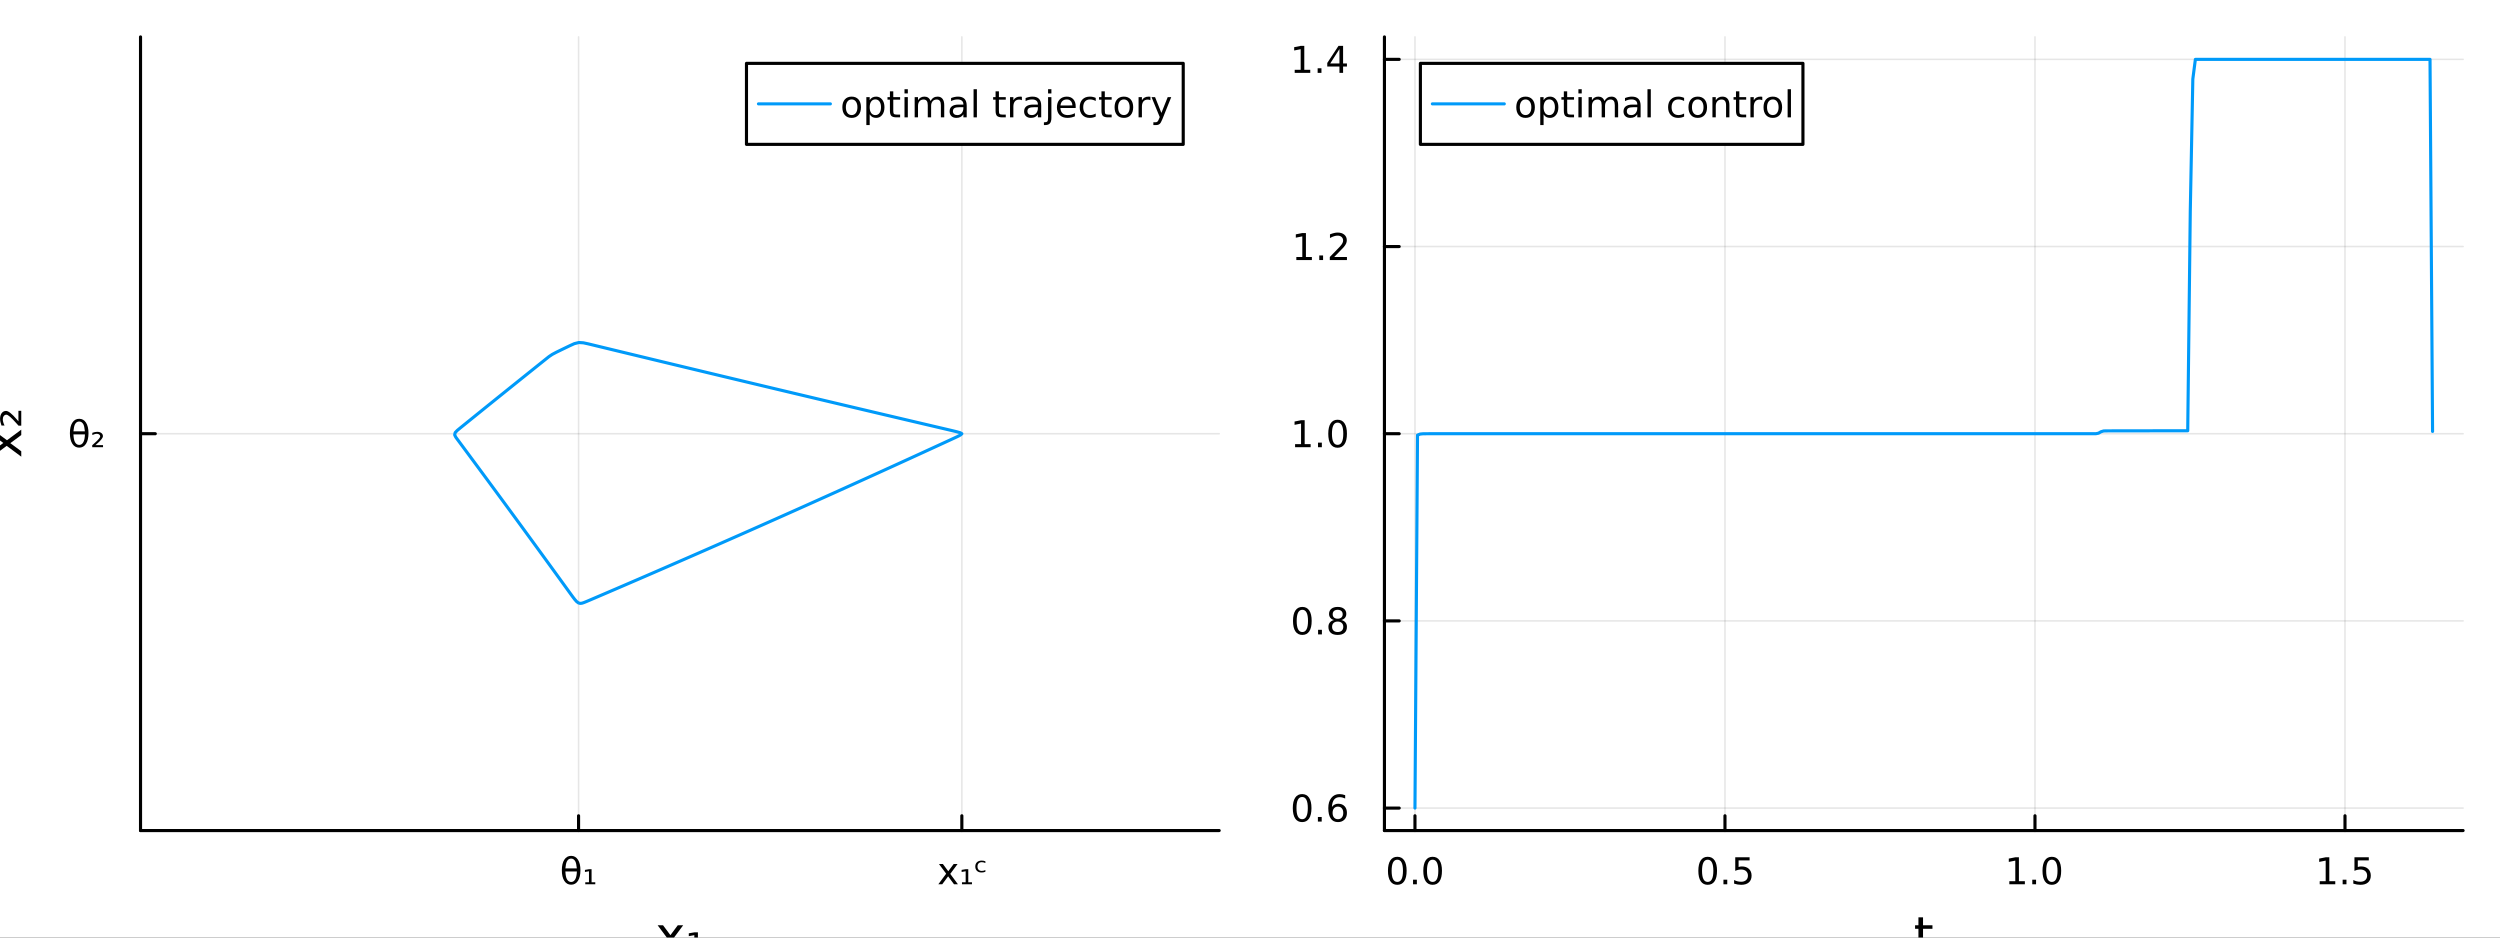 <?xml version="1.0" encoding="utf-8"?>
<svg xmlns="http://www.w3.org/2000/svg" xmlns:xlink="http://www.w3.org/1999/xlink" width="800" height="300" viewBox="0 0 3200 1200">
<rect x="0" y="0" width="3200" height="1200" fill="#333333" stroke="none"/>
<defs>
  <clipPath id="clip820">
    <rect x="0" y="0" width="3200" height="1200"/>
  </clipPath>
</defs>
<path clip-path="url(#clip820)" d="M0 1200 L3200 1200 L3200 0 L0 0  Z" fill="#ffffff" fill-rule="evenodd" fill-opacity="1"/>
<defs>
  <clipPath id="clip821">
    <rect x="640" y="0" width="2241" height="1200"/>
  </clipPath>
</defs>
<path clip-path="url(#clip820)" d="M179.877 1063.09 L1560.56 1063.09 L1560.56 47.244 L179.877 47.244  Z" fill="#ffffff" fill-rule="evenodd" fill-opacity="1"/>
<defs>
  <clipPath id="clip822">
    <rect x="179" y="47" width="1382" height="1017"/>
  </clipPath>
</defs>
<polyline clip-path="url(#clip822)" style="stroke:#000000; stroke-linecap:round; stroke-linejoin:round; stroke-width:2; stroke-opacity:0.1; fill:none" points="-2062.85,1063.09 -2062.85,47.244 "/>
<polyline clip-path="url(#clip822)" style="stroke:#000000; stroke-linecap:round; stroke-linejoin:round; stroke-width:2; stroke-opacity:0.1; fill:none" points="740.56,1063.09 740.56,47.244 "/>
<polyline clip-path="url(#clip822)" style="stroke:#000000; stroke-linecap:round; stroke-linejoin:round; stroke-width:2; stroke-opacity:0.1; fill:none" points="1231.16,1063.09 1231.16,47.244 "/>
<polyline clip-path="url(#clip822)" style="stroke:#000000; stroke-linecap:round; stroke-linejoin:round; stroke-width:2; stroke-opacity:0.1; fill:none" points="179.877,1571.01 1560.56,1571.01 "/>
<polyline clip-path="url(#clip822)" style="stroke:#000000; stroke-linecap:round; stroke-linejoin:round; stroke-width:2; stroke-opacity:0.1; fill:none" points="179.877,555.167 1560.56,555.167 "/>
<polyline clip-path="url(#clip820)" style="stroke:#000000; stroke-linecap:round; stroke-linejoin:round; stroke-width:4; stroke-opacity:1; fill:none" points="179.877,1063.09 1560.56,1063.09 "/>
<polyline clip-path="url(#clip820)" style="stroke:#000000; stroke-linecap:round; stroke-linejoin:round; stroke-width:4; stroke-opacity:1; fill:none" points="-2062.85,1063.09 -2062.85,1044.19 "/>
<polyline clip-path="url(#clip820)" style="stroke:#000000; stroke-linecap:round; stroke-linejoin:round; stroke-width:4; stroke-opacity:1; fill:none" points="740.56,1063.09 740.56,1044.19 "/>
<polyline clip-path="url(#clip820)" style="stroke:#000000; stroke-linecap:round; stroke-linejoin:round; stroke-width:4; stroke-opacity:1; fill:none" points="1231.16,1063.09 1231.16,1044.19 "/>
<path clip-path="url(#clip820)" d="M-2062.85 1100.41 Q-2066.46 1100.41 -2068.29 1103.97 Q-2070.1 1107.51 -2070.1 1114.64 Q-2070.1 1121.75 -2068.29 1125.32 Q-2066.46 1128.86 -2062.85 1128.86 Q-2059.22 1128.86 -2057.41 1125.32 Q-2055.58 1121.75 -2055.58 1114.64 Q-2055.58 1107.51 -2057.41 1103.97 Q-2059.22 1100.41 -2062.85 1100.41 M-2062.85 1096.7 Q-2057.04 1096.7 -2053.99 1101.31 Q-2050.91 1105.89 -2050.91 1114.64 Q-2050.91 1123.37 -2053.99 1127.98 Q-2057.04 1132.56 -2062.85 1132.56 Q-2068.66 1132.56 -2071.74 1127.98 Q-2074.8 1123.37 -2074.8 1114.64 Q-2074.8 1105.89 -2071.74 1101.31 Q-2068.66 1096.7 -2062.85 1096.7 Z" fill="#000000" fill-rule="nonzero" fill-opacity="1" /><path clip-path="url(#clip820)" d="M738.418 1115.45 L723.673 1115.45 Q724.02 1122.38 725.618 1125.32 Q727.608 1128.93 731.057 1128.93 Q734.53 1128.93 736.451 1125.29 Q738.141 1122.1 738.418 1115.45 M738.349 1111.52 Q737.701 1104.95 736.451 1102.63 Q734.46 1098.97 731.057 1098.97 Q727.516 1098.97 725.641 1102.58 Q724.159 1105.5 723.719 1111.52 L738.349 1111.52 M731.057 1095.5 Q736.613 1095.5 739.784 1100.41 Q742.955 1105.29 742.955 1113.95 Q742.955 1122.58 739.784 1127.49 Q736.613 1132.42 731.057 1132.42 Q725.479 1132.42 722.331 1127.49 Q719.159 1122.58 719.159 1113.95 Q719.159 1105.29 722.331 1100.41 Q725.479 1095.5 731.057 1095.5 Z" fill="#000000" fill-rule="nonzero" fill-opacity="1" /><path clip-path="url(#clip820)" d="M749.159 1129.34 L753.881 1129.34 L753.881 1115.2 L748.719 1116.15 L748.719 1113.46 L754.043 1112.56 L757.215 1112.56 L757.215 1129.34 L761.96 1129.34 L761.96 1131.89 L749.159 1131.89 L749.159 1129.34 Z" fill="#000000" fill-rule="nonzero" fill-opacity="1" /><path clip-path="url(#clip820)" d="M1225.68 1105.96 L1216.31 1118.58 L1226.17 1131.89 L1221.15 1131.89 L1213.6 1121.7 L1206.05 1131.89 L1201.03 1131.89 L1211.1 1118.33 L1201.89 1105.96 L1206.91 1105.96 L1213.78 1115.2 L1220.66 1105.96 L1225.68 1105.96 Z" fill="#000000" fill-rule="nonzero" fill-opacity="1" /><path clip-path="url(#clip820)" d="M1231.33 1129.34 L1236.05 1129.34 L1236.05 1115.2 L1230.89 1116.15 L1230.89 1113.46 L1236.21 1112.56 L1239.39 1112.56 L1239.39 1129.34 L1244.13 1129.34 L1244.13 1131.89 L1231.33 1131.89 L1231.33 1129.34 Z" fill="#000000" fill-rule="nonzero" fill-opacity="1" /><path clip-path="url(#clip820)" d="M1261.28 1102.47 L1261.28 1104.69 Q1260.15 1104.14 1259.02 1103.86 Q1257.86 1103.58 1256.7 1103.58 Q1254.08 1103.58 1252.65 1105.06 Q1251.19 1106.52 1251.19 1109.18 Q1251.19 1111.84 1252.65 1113.3 Q1254.08 1114.78 1256.7 1114.78 Q1257.86 1114.78 1259.02 1114.51 Q1260.15 1114.23 1261.28 1113.67 L1261.28 1115.87 Q1260.17 1116.33 1258.97 1116.57 Q1257.77 1116.8 1256.4 1116.8 Q1252.72 1116.8 1250.54 1114.74 Q1248.37 1112.68 1248.37 1109.18 Q1248.37 1105.64 1250.57 1103.6 Q1252.77 1101.57 1256.58 1101.57 Q1257.81 1101.57 1258.99 1101.77 Q1260.17 1102.01 1261.28 1102.47 Z" fill="#000000" fill-rule="nonzero" fill-opacity="1" /><path clip-path="url(#clip820)" d="M874.482 1184.31 L861.592 1201.65 L875.151 1219.95 L868.244 1219.95 L857.868 1205.95 L847.492 1219.95 L840.585 1219.95 L854.43 1201.3 L841.763 1184.31 L848.669 1184.31 L858.123 1197.01 L867.576 1184.31 L874.482 1184.31 Z" fill="#000000" fill-rule="nonzero" fill-opacity="1" /><path clip-path="url(#clip820)" d="M882.249 1216.45 L888.742 1216.45 L888.742 1197.01 L881.644 1198.31 L881.644 1194.62 L888.964 1193.38 L893.325 1193.38 L893.325 1216.45 L899.85 1216.45 L899.85 1219.95 L882.249 1219.95 L882.249 1216.45 Z" fill="#000000" fill-rule="nonzero" fill-opacity="1" /><polyline clip-path="url(#clip820)" style="stroke:#000000; stroke-linecap:round; stroke-linejoin:round; stroke-width:4; stroke-opacity:1; fill:none" points="179.877,1063.09 179.877,47.244 "/>
<polyline clip-path="url(#clip820)" style="stroke:#000000; stroke-linecap:round; stroke-linejoin:round; stroke-width:4; stroke-opacity:1; fill:none" points="179.877,1571.01 198.775,1571.01 "/>
<polyline clip-path="url(#clip820)" style="stroke:#000000; stroke-linecap:round; stroke-linejoin:round; stroke-width:4; stroke-opacity:1; fill:none" points="179.877,555.167 198.775,555.167 "/>
<path clip-path="url(#clip820)" d="M119.933 1556.81 Q116.322 1556.81 114.493 1560.38 Q112.688 1563.92 112.688 1571.05 Q112.688 1578.15 114.493 1581.72 Q116.322 1585.26 119.933 1585.26 Q123.567 1585.26 125.373 1581.72 Q127.201 1578.15 127.201 1571.05 Q127.201 1563.92 125.373 1560.38 Q123.567 1556.81 119.933 1556.81 M119.933 1553.11 Q125.743 1553.11 128.799 1557.71 Q131.877 1562.3 131.877 1571.05 Q131.877 1579.77 128.799 1584.38 Q125.743 1588.96 119.933 1588.96 Q114.123 1588.96 111.044 1584.38 Q107.989 1579.77 107.989 1571.05 Q107.989 1562.3 111.044 1557.71 Q114.123 1553.11 119.933 1553.11 Z" fill="#000000" fill-rule="nonzero" fill-opacity="1" /><path clip-path="url(#clip820)" d="M108.729 556.012 L93.984 556.012 Q94.331 562.933 95.928 565.873 Q97.919 569.484 101.368 569.484 Q104.84 569.484 106.762 565.85 Q108.452 562.655 108.729 556.012 M108.66 552.077 Q108.012 545.503 106.762 543.188 Q104.771 539.53 101.368 539.53 Q97.827 539.53 95.952 543.142 Q94.47 546.058 94.03 552.077 L108.66 552.077 M101.368 536.058 Q106.924 536.058 110.095 540.966 Q113.266 545.85 113.266 554.507 Q113.266 563.141 110.095 568.049 Q106.924 572.979 101.368 572.979 Q95.79 572.979 92.641 568.049 Q89.47 563.141 89.47 554.507 Q89.47 545.85 92.641 540.966 Q95.79 536.058 101.368 536.058 Z" fill="#000000" fill-rule="nonzero" fill-opacity="1" /><path clip-path="url(#clip820)" d="M122.063 569.808 L131.877 569.808 L131.877 572.447 L118.035 572.447 L118.035 569.901 Q118.822 569.183 120.28 567.887 Q128.243 560.827 128.243 558.651 Q128.243 557.123 127.039 556.197 Q125.836 555.248 123.868 555.248 Q122.664 555.248 121.252 555.665 Q119.84 556.058 118.174 556.868 L118.174 554.021 Q119.956 553.373 121.484 553.049 Q123.035 552.725 124.354 552.725 Q127.711 552.725 129.725 554.253 Q131.738 555.78 131.738 558.28 Q131.738 561.498 124.076 568.072 Q122.78 569.183 122.063 569.808 Z" fill="#000000" fill-rule="nonzero" fill-opacity="1" /><path clip-path="url(#clip820)" d="M-8.434 550.631 L8.913 563.522 L27.214 549.963 L27.214 556.87 L13.21 567.246 L27.214 577.622 L27.214 584.529 L8.563 570.683 L-8.434 583.351 L-8.434 576.444 L4.266 566.991 L-8.434 557.538 L-8.434 550.631 Z" fill="#000000" fill-rule="nonzero" fill-opacity="1" /><path clip-path="url(#clip820)" d="M23.586 539.3 L23.586 525.805 L27.214 525.805 L27.214 544.839 L23.713 544.839 Q22.726 543.756 20.944 541.751 Q11.236 530.802 8.244 530.802 Q6.144 530.802 4.871 532.457 Q3.566 534.112 3.566 536.818 Q3.566 538.473 4.138 540.414 Q4.68 542.356 5.794 544.648 L1.879 544.648 Q0.987 542.197 0.542 540.096 Q0.096 537.964 0.096 536.149 Q0.096 531.534 2.197 528.765 Q4.298 525.996 7.735 525.996 Q12.159 525.996 21.199 536.531 Q22.726 538.314 23.586 539.3 Z" fill="#000000" fill-rule="nonzero" fill-opacity="1" /><polyline clip-path="url(#clip822)" style="stroke:#009af9; stroke-linecap:round; stroke-linejoin:round; stroke-width:4; stroke-opacity:1; fill:none" points="1231.16,555.167 1229.85,556.42 1227.81,557.671 1225.28,558.921 1222.62,560.169 1219.93,561.416 1217.23,562.661 1214.54,563.904 1211.84,565.146 1209.15,566.387 1206.46,567.626 1203.77,568.863 1201.08,570.099 1198.4,571.333 1195.72,572.566 1193.04,573.798 1190.36,575.027 1187.68,576.256 1185.01,577.482 1182.34,578.708 1179.67,579.932 1177.01,581.154 1174.34,582.375 1171.68,583.594 1169.02,584.812 1166.36,586.028 1163.71,587.242 1161.05,588.456 1158.4,589.667 1155.75,590.878 1153.11,592.086 1150.46,593.294 1147.82,594.5 1145.18,595.704 1142.54,596.907 1139.9,598.108 1137.27,599.308 1134.64,600.506 1132.01,601.703 1129.38,602.898 1126.76,604.092 1124.13,605.285 1121.51,606.476 1118.89,607.665 1116.28,608.853 1113.66,610.04 1111.05,611.225 1108.44,612.409 1105.83,613.591 1103.23,614.772 1100.62,615.951 1098.02,617.129 1095.42,618.305 1092.83,619.48 1090.23,620.654 1087.64,621.826 1085.05,622.996 1082.46,624.165 1079.87,625.333 1077.29,626.499 1074.71,627.664 1072.13,628.828 1069.55,629.99 1066.97,631.15 1064.4,632.309 1061.83,633.467 1059.26,634.623 1056.69,635.778 1054.12,636.931 1051.56,638.083 1049,639.234 1046.44,640.383 1043.88,641.531 1041.33,642.677 1038.78,643.822 1036.23,644.965 1033.68,646.107 1031.13,647.248 1028.59,648.387 1026.04,649.525 1023.5,650.661 1020.97,651.796 1018.43,652.93 1015.9,654.062 1013.36,655.193 1010.83,656.323 1008.31,657.451 1005.78,658.577 1003.26,659.703 1000.74,660.826 998.218,661.949 995.7,663.07 993.185,664.19 990.672,665.308 988.161,666.425 985.652,667.541 983.145,668.655 980.64,669.768 978.138,670.879 975.637,671.989 973.138,673.098 970.642,674.205 968.147,675.311 965.654,676.416 963.164,677.519 960.676,678.621 958.189,679.722 955.705,680.821 953.223,681.919 950.742,683.015 948.264,684.11 945.788,685.204 943.314,686.297 940.842,687.388 938.372,688.477 935.904,689.566 933.438,690.653 930.974,691.739 928.512,692.823 926.052,693.906 923.594,694.988 921.138,696.068 918.684,697.147 916.232,698.225 913.783,699.301 911.335,700.376 908.889,701.45 906.445,702.522 904.003,703.593 901.564,704.663 899.126,705.732 896.69,706.799 894.256,707.864 891.825,708.929 889.395,709.992 886.967,711.054 884.541,712.115 882.118,713.174 879.696,714.232 877.276,715.288 874.858,716.344 872.442,717.398 870.029,718.45 867.617,719.502 865.207,720.552 862.799,721.601 860.393,722.648 857.989,723.695 855.587,724.74 853.187,725.783 850.789,726.826 848.393,727.867 845.999,728.907 843.607,729.945 841.217,730.982 838.829,732.018 836.443,733.053 834.059,734.086 831.677,735.119 829.296,736.149 826.918,737.179 824.542,738.207 822.167,739.234 819.795,740.26 817.424,741.285 815.056,742.308 812.689,743.33 810.324,744.351 807.962,745.37 805.601,746.388 803.242,747.405 800.885,748.421 798.53,749.436 796.177,750.449 793.826,751.461 791.477,752.472 789.13,753.481 786.784,754.489 784.441,755.496 782.099,756.502 779.76,757.506 777.422,758.51 775.087,759.512 772.753,760.513 770.421,761.512 768.091,762.51 765.763,763.508 763.437,764.503 761.113,765.498 758.791,766.491 756.47,767.483 754.152,768.473 751.835,769.457 749.521,770.426 747.208,771.343 744.897,772.084 742.588,772.34 740.281,771.667 737.976,769.876 735.673,767.261 733.371,764.26 731.072,761.131 728.774,757.969 726.479,754.799 724.185,751.631 721.893,748.466 719.603,745.304 717.315,742.146 715.029,738.993 712.744,735.843 710.462,732.697 708.181,729.555 705.902,726.416 703.626,723.282 701.351,720.151 699.078,717.025 696.806,713.902 694.537,710.783 692.269,707.668 690.004,704.557 687.74,701.449 685.478,698.345 683.218,695.246 680.96,692.15 678.703,689.058 676.449,685.969 674.196,682.885 671.945,679.804 669.697,676.727 667.449,673.654 665.204,670.585 662.961,667.519 660.719,664.457 658.48,661.399 656.242,658.345 654.006,655.295 651.771,652.248 649.539,649.205 647.309,646.166 645.08,643.131 642.853,640.099 640.628,637.071 638.405,634.047 636.184,631.026 633.964,628.01 631.746,624.996 629.53,621.987 627.316,618.982 625.104,615.98 622.894,612.981 620.685,609.987 618.478,606.996 616.273,604.009 614.07,601.026 611.869,598.046 609.669,595.07 607.472,592.097 605.276,589.129 603.082,586.164 600.889,583.202 598.699,580.244 596.51,577.29 594.323,574.34 592.138,571.393 589.955,568.45 587.773,565.51 585.595,562.574 583.448,559.642 581.961,556.713 582.589,553.788 585.389,550.866 588.93,547.949 592.528,545.034 596.125,542.124 599.72,539.216 603.311,536.313 606.9,533.413 610.486,530.517 614.068,527.624 617.648,524.735 621.225,521.849 624.799,518.967 628.37,516.088 631.938,513.213 635.503,510.342 639.066,507.474 642.625,504.609 646.182,501.749 649.735,498.891 653.286,496.037 656.834,493.187 660.379,490.34 663.921,487.497 667.46,484.657 670.996,481.821 674.53,478.988 678.06,476.159 681.588,473.333 685.113,470.511 688.635,467.692 692.154,464.877 695.67,462.065 699.183,459.257 702.694,456.452 706.875,453.65 712.137,450.852 717.863,448.058 723.645,445.267 729.423,442.485 735.195,439.853 740.963,438.432 746.726,438.805 752.484,440.044 758.238,441.431 763.987,442.824 769.731,444.216 775.47,445.605 781.205,446.993 786.935,448.379 792.66,449.764 798.381,451.147 804.097,452.528 809.808,453.907 815.514,455.285 821.216,456.661 826.913,458.035 832.606,459.408 838.293,460.779 843.976,462.148 849.655,463.515 855.328,464.881 860.997,466.245 866.662,467.608 872.322,468.968 877.977,470.328 883.627,471.685 889.273,473.041 894.914,474.395 900.55,475.747 906.182,477.098 911.809,478.447 917.432,479.795 923.05,481.14 928.663,482.484 934.272,483.827 939.876,485.168 945.476,486.507 951.07,487.844 956.661,489.18 962.246,490.514 967.828,491.847 973.404,493.178 978.976,494.507 984.543,495.834 990.106,497.16 995.664,498.485 1001.22,499.807 1006.77,501.129 1012.31,502.448 1017.85,503.766 1023.39,505.082 1028.92,506.397 1034.44,507.71 1039.97,509.021 1045.48,510.331 1051,511.639 1056.5,512.945 1062.01,514.25 1067.51,515.553 1073,516.855 1078.49,518.155 1083.98,519.453 1089.46,520.75 1094.93,522.046 1100.41,523.339 1105.87,524.631 1111.34,525.922 1116.79,527.211 1122.25,528.498 1127.7,529.784 1133.14,531.068 1138.58,532.35 1144.02,533.631 1149.45,534.91 1154.88,536.188 1160.3,537.464 1165.72,538.739 1171.13,540.012 1176.54,541.284 1181.95,542.554 1187.35,543.822 1192.74,545.089 1198.14,546.354 1203.52,547.618 1208.9,548.88 1214.27,550.14 1219.58,551.399 1224.71,552.657 1229.13,553.913 1231.16,555.167 "/>
<path clip-path="url(#clip820)" d="M955.497 184.786 L1514.53 184.786 L1514.53 81.106 L955.497 81.106  Z" fill="#ffffff" fill-rule="evenodd" fill-opacity="1"/>
<polyline clip-path="url(#clip820)" style="stroke:#000000; stroke-linecap:round; stroke-linejoin:round; stroke-width:4; stroke-opacity:1; fill:none" points="955.497,184.786 1514.53,184.786 1514.53,81.106 955.497,81.106 955.497,184.786 "/>
<polyline clip-path="url(#clip820)" style="stroke:#009af9; stroke-linecap:round; stroke-linejoin:round; stroke-width:4; stroke-opacity:1; fill:none" points="970.838,132.946 1062.88,132.946 "/>
<path clip-path="url(#clip820)" d="M1090.12 127.286 Q1086.7 127.286 1084.71 129.971 Q1082.71 132.633 1082.71 137.286 Q1082.71 141.939 1084.68 144.624 Q1086.67 147.286 1090.12 147.286 Q1093.52 147.286 1095.52 144.601 Q1097.51 141.915 1097.51 137.286 Q1097.51 132.679 1095.52 129.994 Q1093.52 127.286 1090.12 127.286 M1090.12 123.675 Q1095.68 123.675 1098.85 127.286 Q1102.02 130.897 1102.02 137.286 Q1102.02 143.652 1098.85 147.286 Q1095.68 150.897 1090.12 150.897 Q1084.54 150.897 1081.37 147.286 Q1078.22 143.652 1078.22 137.286 Q1078.22 130.897 1081.37 127.286 Q1084.54 123.675 1090.12 123.675 Z" fill="#000000" fill-rule="nonzero" fill-opacity="1" /><path clip-path="url(#clip820)" d="M1113.2 146.337 L1113.2 160.087 L1108.92 160.087 L1108.92 124.3 L1113.2 124.3 L1113.2 128.235 Q1114.54 125.92 1116.58 124.809 Q1118.64 123.675 1121.49 123.675 Q1126.21 123.675 1129.15 127.425 Q1132.11 131.175 1132.11 137.286 Q1132.11 143.397 1129.15 147.147 Q1126.21 150.897 1121.49 150.897 Q1118.64 150.897 1116.58 149.786 Q1114.54 148.652 1113.2 146.337 M1127.69 137.286 Q1127.69 132.587 1125.75 129.925 Q1123.83 127.24 1120.45 127.24 Q1117.07 127.24 1115.12 129.925 Q1113.2 132.587 1113.2 137.286 Q1113.2 141.985 1115.12 144.67 Q1117.07 147.332 1120.45 147.332 Q1123.83 147.332 1125.75 144.67 Q1127.69 141.985 1127.69 137.286 Z" fill="#000000" fill-rule="nonzero" fill-opacity="1" /><path clip-path="url(#clip820)" d="M1143.39 116.939 L1143.39 124.3 L1152.16 124.3 L1152.16 127.61 L1143.39 127.61 L1143.39 141.684 Q1143.39 144.855 1144.24 145.758 Q1145.12 146.661 1147.78 146.661 L1152.16 146.661 L1152.16 150.226 L1147.78 150.226 Q1142.85 150.226 1140.98 148.397 Q1139.1 146.545 1139.1 141.684 L1139.1 127.61 L1135.98 127.61 L1135.98 124.3 L1139.1 124.3 L1139.1 116.939 L1143.39 116.939 Z" fill="#000000" fill-rule="nonzero" fill-opacity="1" /><path clip-path="url(#clip820)" d="M1157.76 124.3 L1162.02 124.3 L1162.02 150.226 L1157.76 150.226 L1157.76 124.3 M1157.76 114.207 L1162.02 114.207 L1162.02 119.601 L1157.76 119.601 L1157.76 114.207 Z" fill="#000000" fill-rule="nonzero" fill-opacity="1" /><path clip-path="url(#clip820)" d="M1191.12 129.277 Q1192.71 126.406 1194.94 125.041 Q1197.16 123.675 1200.17 123.675 Q1204.22 123.675 1206.42 126.522 Q1208.62 129.346 1208.62 134.578 L1208.62 150.226 L1204.33 150.226 L1204.33 134.716 Q1204.33 130.99 1203.01 129.184 Q1201.7 127.379 1198.99 127.379 Q1195.68 127.379 1193.76 129.578 Q1191.83 131.777 1191.83 135.573 L1191.83 150.226 L1187.55 150.226 L1187.55 134.716 Q1187.55 130.966 1186.23 129.184 Q1184.91 127.379 1182.16 127.379 Q1178.89 127.379 1176.97 129.601 Q1175.05 131.8 1175.05 135.573 L1175.05 150.226 L1170.77 150.226 L1170.77 124.3 L1175.05 124.3 L1175.05 128.328 Q1176.51 125.943 1178.55 124.809 Q1180.58 123.675 1183.39 123.675 Q1186.21 123.675 1188.18 125.11 Q1190.17 126.545 1191.12 129.277 Z" fill="#000000" fill-rule="nonzero" fill-opacity="1" /><path clip-path="url(#clip820)" d="M1228.89 137.193 Q1223.73 137.193 1221.74 138.374 Q1219.75 139.554 1219.75 142.402 Q1219.75 144.67 1221.23 146.013 Q1222.74 147.332 1225.31 147.332 Q1228.85 147.332 1230.98 144.832 Q1233.13 142.309 1233.13 138.142 L1233.13 137.193 L1228.89 137.193 M1237.39 135.434 L1237.39 150.226 L1233.13 150.226 L1233.13 146.29 Q1231.67 148.652 1229.5 149.786 Q1227.32 150.897 1224.17 150.897 Q1220.19 150.897 1217.83 148.675 Q1215.49 146.429 1215.49 142.679 Q1215.49 138.304 1218.41 136.082 Q1221.35 133.86 1227.16 133.86 L1233.13 133.86 L1233.13 133.443 Q1233.13 130.504 1231.19 128.906 Q1229.26 127.286 1225.77 127.286 Q1223.55 127.286 1221.44 127.818 Q1219.33 128.351 1217.39 129.416 L1217.39 125.48 Q1219.73 124.578 1221.93 124.138 Q1224.13 123.675 1226.21 123.675 Q1231.83 123.675 1234.61 126.591 Q1237.39 129.508 1237.39 135.434 Z" fill="#000000" fill-rule="nonzero" fill-opacity="1" /><path clip-path="url(#clip820)" d="M1246.16 114.207 L1250.42 114.207 L1250.42 150.226 L1246.16 150.226 L1246.16 114.207 Z" fill="#000000" fill-rule="nonzero" fill-opacity="1" /><path clip-path="url(#clip820)" d="M1278.62 116.939 L1278.62 124.3 L1287.39 124.3 L1287.39 127.61 L1278.62 127.61 L1278.62 141.684 Q1278.62 144.855 1279.47 145.758 Q1280.35 146.661 1283.01 146.661 L1287.39 146.661 L1287.39 150.226 L1283.01 150.226 Q1278.08 150.226 1276.21 148.397 Q1274.33 146.545 1274.33 141.684 L1274.33 127.61 L1271.21 127.61 L1271.21 124.3 L1274.33 124.3 L1274.33 116.939 L1278.62 116.939 Z" fill="#000000" fill-rule="nonzero" fill-opacity="1" /><path clip-path="url(#clip820)" d="M1308.01 128.281 Q1307.3 127.865 1306.44 127.679 Q1305.61 127.471 1304.59 127.471 Q1300.98 127.471 1299.03 129.832 Q1297.11 132.17 1297.11 136.568 L1297.11 150.226 L1292.83 150.226 L1292.83 124.3 L1297.11 124.3 L1297.11 128.328 Q1298.45 125.966 1300.61 124.832 Q1302.76 123.675 1305.84 123.675 Q1306.28 123.675 1306.81 123.744 Q1307.34 123.791 1307.99 123.906 L1308.01 128.281 Z" fill="#000000" fill-rule="nonzero" fill-opacity="1" /><path clip-path="url(#clip820)" d="M1324.26 137.193 Q1319.1 137.193 1317.11 138.374 Q1315.12 139.554 1315.12 142.402 Q1315.12 144.67 1316.6 146.013 Q1318.11 147.332 1320.68 147.332 Q1324.22 147.332 1326.35 144.832 Q1328.5 142.309 1328.5 138.142 L1328.5 137.193 L1324.26 137.193 M1332.76 135.434 L1332.76 150.226 L1328.5 150.226 L1328.5 146.29 Q1327.04 148.652 1324.87 149.786 Q1322.69 150.897 1319.54 150.897 Q1315.56 150.897 1313.2 148.675 Q1310.86 146.429 1310.86 142.679 Q1310.86 138.304 1313.78 136.082 Q1316.72 133.86 1322.53 133.86 L1328.5 133.86 L1328.5 133.443 Q1328.5 130.504 1326.56 128.906 Q1324.63 127.286 1321.14 127.286 Q1318.92 127.286 1316.81 127.818 Q1314.7 128.351 1312.76 129.416 L1312.76 125.48 Q1315.1 124.578 1317.3 124.138 Q1319.5 123.675 1321.58 123.675 Q1327.2 123.675 1329.98 126.591 Q1332.76 129.508 1332.76 135.434 Z" fill="#000000" fill-rule="nonzero" fill-opacity="1" /><path clip-path="url(#clip820)" d="M1341.53 124.3 L1345.79 124.3 L1345.79 150.689 Q1345.79 155.642 1343.89 157.864 Q1342.02 160.087 1337.83 160.087 L1336.21 160.087 L1336.21 156.476 L1337.34 156.476 Q1339.77 156.476 1340.65 155.341 Q1341.53 154.23 1341.53 150.689 L1341.53 124.3 M1341.53 114.207 L1345.79 114.207 L1345.79 119.601 L1341.53 119.601 L1341.53 114.207 Z" fill="#000000" fill-rule="nonzero" fill-opacity="1" /><path clip-path="url(#clip820)" d="M1376.88 136.198 L1376.88 138.281 L1357.3 138.281 Q1357.57 142.679 1359.94 144.994 Q1362.32 147.286 1366.56 147.286 Q1369.01 147.286 1371.3 146.684 Q1373.62 146.082 1375.88 144.878 L1375.88 148.906 Q1373.59 149.878 1371.19 150.388 Q1368.78 150.897 1366.3 150.897 Q1360.1 150.897 1356.46 147.286 Q1352.85 143.675 1352.85 137.517 Q1352.85 131.152 1356.28 127.425 Q1359.73 123.675 1365.56 123.675 Q1370.79 123.675 1373.82 127.054 Q1376.88 130.411 1376.88 136.198 M1372.62 134.948 Q1372.57 131.453 1370.65 129.369 Q1368.75 127.286 1365.61 127.286 Q1362.04 127.286 1359.89 129.3 Q1357.76 131.314 1357.44 134.971 L1372.62 134.948 Z" fill="#000000" fill-rule="nonzero" fill-opacity="1" /><path clip-path="url(#clip820)" d="M1402.53 125.295 L1402.53 129.277 Q1400.72 128.281 1398.89 127.795 Q1397.09 127.286 1395.24 127.286 Q1391.09 127.286 1388.8 129.925 Q1386.51 132.541 1386.51 137.286 Q1386.51 142.031 1388.8 144.67 Q1391.09 147.286 1395.24 147.286 Q1397.09 147.286 1398.89 146.8 Q1400.72 146.29 1402.53 145.295 L1402.53 149.23 Q1400.75 150.064 1398.82 150.48 Q1396.93 150.897 1394.77 150.897 Q1388.92 150.897 1385.47 147.216 Q1382.02 143.536 1382.02 137.286 Q1382.02 130.943 1385.49 127.309 Q1388.99 123.675 1395.05 123.675 Q1397.02 123.675 1398.89 124.092 Q1400.77 124.485 1402.53 125.295 Z" fill="#000000" fill-rule="nonzero" fill-opacity="1" /><path clip-path="url(#clip820)" d="M1414.15 116.939 L1414.15 124.3 L1422.92 124.3 L1422.92 127.61 L1414.15 127.61 L1414.15 141.684 Q1414.15 144.855 1415 145.758 Q1415.88 146.661 1418.55 146.661 L1422.92 146.661 L1422.92 150.226 L1418.55 150.226 Q1413.62 150.226 1411.74 148.397 Q1409.87 146.545 1409.87 141.684 L1409.87 127.61 L1406.74 127.61 L1406.74 124.3 L1409.87 124.3 L1409.87 116.939 L1414.15 116.939 Z" fill="#000000" fill-rule="nonzero" fill-opacity="1" /><path clip-path="url(#clip820)" d="M1438.57 127.286 Q1435.14 127.286 1433.15 129.971 Q1431.16 132.633 1431.16 137.286 Q1431.16 141.939 1433.13 144.624 Q1435.12 147.286 1438.57 147.286 Q1441.97 147.286 1443.96 144.601 Q1445.95 141.915 1445.95 137.286 Q1445.95 132.679 1443.96 129.994 Q1441.97 127.286 1438.57 127.286 M1438.57 123.675 Q1444.12 123.675 1447.3 127.286 Q1450.47 130.897 1450.47 137.286 Q1450.47 143.652 1447.3 147.286 Q1444.12 150.897 1438.57 150.897 Q1432.99 150.897 1429.82 147.286 Q1426.67 143.652 1426.67 137.286 Q1426.67 130.897 1429.82 127.286 Q1432.99 123.675 1438.57 123.675 Z" fill="#000000" fill-rule="nonzero" fill-opacity="1" /><path clip-path="url(#clip820)" d="M1472.55 128.281 Q1471.83 127.865 1470.98 127.679 Q1470.14 127.471 1469.12 127.471 Q1465.51 127.471 1463.57 129.832 Q1461.65 132.17 1461.65 136.568 L1461.65 150.226 L1457.37 150.226 L1457.37 124.3 L1461.65 124.3 L1461.65 128.328 Q1462.99 125.966 1465.14 124.832 Q1467.3 123.675 1470.37 123.675 Q1470.81 123.675 1471.35 123.744 Q1471.88 123.791 1472.53 123.906 L1472.55 128.281 Z" fill="#000000" fill-rule="nonzero" fill-opacity="1" /><path clip-path="url(#clip820)" d="M1487.81 152.633 Q1486 157.263 1484.29 158.675 Q1482.57 160.087 1479.7 160.087 L1476.3 160.087 L1476.3 156.522 L1478.8 156.522 Q1480.56 156.522 1481.53 155.689 Q1482.5 154.855 1483.68 151.753 L1484.45 149.809 L1473.96 124.3 L1478.48 124.3 L1486.58 144.578 L1494.68 124.3 L1499.19 124.3 L1487.81 152.633 Z" fill="#000000" fill-rule="nonzero" fill-opacity="1" /><path clip-path="url(#clip820)" d="M1772.08 1063.09 L3152.76 1063.09 L3152.76 47.244 L1772.08 47.244  Z" fill="#ffffff" fill-rule="evenodd" fill-opacity="1"/>
<defs>
  <clipPath id="clip823">
    <rect x="1772" y="47" width="1382" height="1017"/>
  </clipPath>
</defs>
<polyline clip-path="url(#clip823)" style="stroke:#000000; stroke-linecap:round; stroke-linejoin:round; stroke-width:2; stroke-opacity:0.1; fill:none" points="1811.15,1063.09 1811.15,47.244 "/>
<polyline clip-path="url(#clip823)" style="stroke:#000000; stroke-linecap:round; stroke-linejoin:round; stroke-width:2; stroke-opacity:0.1; fill:none" points="2207.96,1063.09 2207.96,47.244 "/>
<polyline clip-path="url(#clip823)" style="stroke:#000000; stroke-linecap:round; stroke-linejoin:round; stroke-width:2; stroke-opacity:0.1; fill:none" points="2604.77,1063.09 2604.77,47.244 "/>
<polyline clip-path="url(#clip823)" style="stroke:#000000; stroke-linecap:round; stroke-linejoin:round; stroke-width:2; stroke-opacity:0.1; fill:none" points="3001.59,1063.09 3001.59,47.244 "/>
<polyline clip-path="url(#clip823)" style="stroke:#000000; stroke-linecap:round; stroke-linejoin:round; stroke-width:2; stroke-opacity:0.1; fill:none" points="1772.08,1034.34 3152.76,1034.34 "/>
<polyline clip-path="url(#clip823)" style="stroke:#000000; stroke-linecap:round; stroke-linejoin:round; stroke-width:2; stroke-opacity:0.1; fill:none" points="1772.08,794.753 3152.76,794.753 "/>
<polyline clip-path="url(#clip823)" style="stroke:#000000; stroke-linecap:round; stroke-linejoin:round; stroke-width:2; stroke-opacity:0.1; fill:none" points="1772.08,555.167 3152.76,555.167 "/>
<polyline clip-path="url(#clip823)" style="stroke:#000000; stroke-linecap:round; stroke-linejoin:round; stroke-width:2; stroke-opacity:0.1; fill:none" points="1772.08,315.581 3152.76,315.581 "/>
<polyline clip-path="url(#clip823)" style="stroke:#000000; stroke-linecap:round; stroke-linejoin:round; stroke-width:2; stroke-opacity:0.1; fill:none" points="1772.08,75.995 3152.76,75.995 "/>
<polyline clip-path="url(#clip820)" style="stroke:#000000; stroke-linecap:round; stroke-linejoin:round; stroke-width:4; stroke-opacity:1; fill:none" points="1772.08,1063.09 3152.76,1063.09 "/>
<polyline clip-path="url(#clip820)" style="stroke:#000000; stroke-linecap:round; stroke-linejoin:round; stroke-width:4; stroke-opacity:1; fill:none" points="1811.15,1063.09 1811.15,1044.19 "/>
<polyline clip-path="url(#clip820)" style="stroke:#000000; stroke-linecap:round; stroke-linejoin:round; stroke-width:4; stroke-opacity:1; fill:none" points="2207.96,1063.09 2207.96,1044.19 "/>
<polyline clip-path="url(#clip820)" style="stroke:#000000; stroke-linecap:round; stroke-linejoin:round; stroke-width:4; stroke-opacity:1; fill:none" points="2604.77,1063.09 2604.77,1044.19 "/>
<polyline clip-path="url(#clip820)" style="stroke:#000000; stroke-linecap:round; stroke-linejoin:round; stroke-width:4; stroke-opacity:1; fill:none" points="3001.59,1063.09 3001.59,1044.19 "/>
<path clip-path="url(#clip820)" d="M1788.54 1100.41 Q1784.92 1100.41 1783.1 1103.97 Q1781.29 1107.51 1781.29 1114.64 Q1781.29 1121.75 1783.1 1125.32 Q1784.92 1128.86 1788.54 1128.86 Q1792.17 1128.86 1793.98 1125.32 Q1795.8 1121.75 1795.8 1114.64 Q1795.8 1107.51 1793.98 1103.97 Q1792.17 1100.41 1788.54 1100.41 M1788.54 1096.7 Q1794.35 1096.7 1797.4 1101.31 Q1800.48 1105.89 1800.48 1114.64 Q1800.48 1123.37 1797.4 1127.98 Q1794.35 1132.56 1788.54 1132.56 Q1782.73 1132.56 1779.65 1127.98 Q1776.59 1123.37 1776.59 1114.64 Q1776.59 1105.89 1779.65 1101.31 Q1782.73 1096.7 1788.54 1096.7 Z" fill="#000000" fill-rule="nonzero" fill-opacity="1" /><path clip-path="url(#clip820)" d="M1808.7 1126.01 L1813.58 1126.01 L1813.58 1131.89 L1808.7 1131.89 L1808.7 1126.01 Z" fill="#000000" fill-rule="nonzero" fill-opacity="1" /><path clip-path="url(#clip820)" d="M1833.77 1100.41 Q1830.16 1100.41 1828.33 1103.97 Q1826.52 1107.51 1826.52 1114.64 Q1826.52 1121.75 1828.33 1125.32 Q1830.16 1128.86 1833.77 1128.86 Q1837.4 1128.86 1839.21 1125.32 Q1841.04 1121.75 1841.04 1114.64 Q1841.04 1107.51 1839.21 1103.97 Q1837.4 1100.41 1833.77 1100.41 M1833.77 1096.7 Q1839.58 1096.7 1842.63 1101.31 Q1845.71 1105.89 1845.71 1114.64 Q1845.71 1123.37 1842.63 1127.98 Q1839.58 1132.56 1833.77 1132.56 Q1827.96 1132.56 1824.88 1127.98 Q1821.82 1123.37 1821.82 1114.64 Q1821.82 1105.89 1824.88 1101.31 Q1827.96 1096.7 1833.77 1096.7 Z" fill="#000000" fill-rule="nonzero" fill-opacity="1" /><path clip-path="url(#clip820)" d="M2185.84 1100.41 Q2182.23 1100.41 2180.41 1103.97 Q2178.6 1107.51 2178.6 1114.64 Q2178.6 1121.75 2180.41 1125.32 Q2182.23 1128.86 2185.84 1128.86 Q2189.48 1128.86 2191.28 1125.32 Q2193.11 1121.75 2193.11 1114.64 Q2193.11 1107.51 2191.28 1103.97 Q2189.48 1100.41 2185.84 1100.41 M2185.84 1096.7 Q2191.65 1096.7 2194.71 1101.31 Q2197.79 1105.89 2197.79 1114.64 Q2197.79 1123.37 2194.71 1127.98 Q2191.65 1132.56 2185.84 1132.56 Q2180.03 1132.56 2176.96 1127.98 Q2173.9 1123.37 2173.9 1114.64 Q2173.9 1105.89 2176.96 1101.31 Q2180.03 1096.7 2185.84 1096.7 Z" fill="#000000" fill-rule="nonzero" fill-opacity="1" /><path clip-path="url(#clip820)" d="M2206.01 1126.01 L2210.89 1126.01 L2210.89 1131.89 L2206.01 1131.89 L2206.01 1126.01 Z" fill="#000000" fill-rule="nonzero" fill-opacity="1" /><path clip-path="url(#clip820)" d="M2221.12 1097.33 L2239.48 1097.33 L2239.48 1101.27 L2225.4 1101.27 L2225.4 1109.74 Q2226.42 1109.39 2227.44 1109.23 Q2228.46 1109.04 2229.48 1109.04 Q2235.27 1109.04 2238.65 1112.21 Q2242.03 1115.39 2242.03 1120.8 Q2242.03 1126.38 2238.55 1129.48 Q2235.08 1132.56 2228.76 1132.56 Q2226.59 1132.56 2224.32 1132.19 Q2222.07 1131.82 2219.66 1131.08 L2219.66 1126.38 Q2221.75 1127.51 2223.97 1128.07 Q2226.19 1128.63 2228.67 1128.63 Q2232.67 1128.63 2235.01 1126.52 Q2237.35 1124.41 2237.35 1120.8 Q2237.35 1117.19 2235.01 1115.08 Q2232.67 1112.98 2228.67 1112.98 Q2226.79 1112.98 2224.92 1113.39 Q2223.07 1113.81 2221.12 1114.69 L2221.12 1097.33 Z" fill="#000000" fill-rule="nonzero" fill-opacity="1" /><path clip-path="url(#clip820)" d="M2571.93 1127.95 L2579.57 1127.95 L2579.57 1101.59 L2571.26 1103.26 L2571.26 1099 L2579.52 1097.33 L2584.2 1097.33 L2584.2 1127.95 L2591.83 1127.95 L2591.83 1131.89 L2571.93 1131.89 L2571.93 1127.95 Z" fill="#000000" fill-rule="nonzero" fill-opacity="1" /><path clip-path="url(#clip820)" d="M2601.28 1126.01 L2606.16 1126.01 L2606.16 1131.89 L2601.28 1131.89 L2601.28 1126.01 Z" fill="#000000" fill-rule="nonzero" fill-opacity="1" /><path clip-path="url(#clip820)" d="M2626.35 1100.41 Q2622.74 1100.41 2620.91 1103.97 Q2619.1 1107.51 2619.1 1114.64 Q2619.1 1121.75 2620.91 1125.32 Q2622.74 1128.86 2626.35 1128.86 Q2629.98 1128.86 2631.79 1125.32 Q2633.62 1121.75 2633.62 1114.64 Q2633.62 1107.51 2631.79 1103.97 Q2629.98 1100.41 2626.35 1100.41 M2626.35 1096.7 Q2632.16 1096.7 2635.21 1101.31 Q2638.29 1105.89 2638.29 1114.64 Q2638.29 1123.37 2635.21 1127.98 Q2632.16 1132.56 2626.35 1132.56 Q2620.54 1132.56 2617.46 1127.98 Q2614.4 1123.37 2614.4 1114.64 Q2614.4 1105.89 2617.46 1101.31 Q2620.54 1096.7 2626.35 1096.7 Z" fill="#000000" fill-rule="nonzero" fill-opacity="1" /><path clip-path="url(#clip820)" d="M2969.24 1127.95 L2976.87 1127.95 L2976.87 1101.59 L2968.56 1103.26 L2968.56 1099 L2976.83 1097.33 L2981.5 1097.33 L2981.5 1127.95 L2989.14 1127.95 L2989.14 1131.89 L2969.24 1131.89 L2969.24 1127.95 Z" fill="#000000" fill-rule="nonzero" fill-opacity="1" /><path clip-path="url(#clip820)" d="M2998.59 1126.01 L3003.47 1126.01 L3003.47 1131.89 L2998.59 1131.89 L2998.59 1126.01 Z" fill="#000000" fill-rule="nonzero" fill-opacity="1" /><path clip-path="url(#clip820)" d="M3013.7 1097.33 L3032.06 1097.33 L3032.06 1101.27 L3017.99 1101.27 L3017.99 1109.74 Q3019 1109.39 3020.02 1109.23 Q3021.04 1109.04 3022.06 1109.04 Q3027.85 1109.04 3031.23 1112.21 Q3034.61 1115.39 3034.61 1120.8 Q3034.61 1126.38 3031.13 1129.48 Q3027.66 1132.56 3021.34 1132.56 Q3019.17 1132.56 3016.9 1132.19 Q3014.65 1131.82 3012.24 1131.08 L3012.24 1126.38 Q3014.33 1127.51 3016.55 1128.07 Q3018.77 1128.63 3021.25 1128.63 Q3025.25 1128.63 3027.59 1126.52 Q3029.93 1124.41 3029.93 1120.8 Q3029.93 1117.19 3027.59 1115.08 Q3025.25 1112.98 3021.25 1112.98 Q3019.37 1112.98 3017.5 1113.39 Q3015.65 1113.81 3013.7 1114.69 L3013.7 1097.33 Z" fill="#000000" fill-rule="nonzero" fill-opacity="1" /><path clip-path="url(#clip820)" d="M2461.48 1174.18 L2461.48 1184.31 L2473.54 1184.31 L2473.54 1188.86 L2461.48 1188.86 L2461.48 1208.21 Q2461.48 1212.57 2462.65 1213.81 Q2463.86 1215.05 2467.52 1215.05 L2473.54 1215.05 L2473.54 1219.95 L2467.52 1219.95 Q2460.74 1219.95 2458.17 1217.44 Q2455.59 1214.89 2455.59 1208.21 L2455.59 1188.86 L2451.29 1188.86 L2451.29 1184.31 L2455.59 1184.31 L2455.59 1174.18 L2461.48 1174.18 Z" fill="#000000" fill-rule="nonzero" fill-opacity="1" /><polyline clip-path="url(#clip820)" style="stroke:#000000; stroke-linecap:round; stroke-linejoin:round; stroke-width:4; stroke-opacity:1; fill:none" points="1772.08,1063.09 1772.08,47.244 "/>
<polyline clip-path="url(#clip820)" style="stroke:#000000; stroke-linecap:round; stroke-linejoin:round; stroke-width:4; stroke-opacity:1; fill:none" points="1772.08,1034.34 1790.97,1034.34 "/>
<polyline clip-path="url(#clip820)" style="stroke:#000000; stroke-linecap:round; stroke-linejoin:round; stroke-width:4; stroke-opacity:1; fill:none" points="1772.08,794.753 1790.97,794.753 "/>
<polyline clip-path="url(#clip820)" style="stroke:#000000; stroke-linecap:round; stroke-linejoin:round; stroke-width:4; stroke-opacity:1; fill:none" points="1772.08,555.167 1790.97,555.167 "/>
<polyline clip-path="url(#clip820)" style="stroke:#000000; stroke-linecap:round; stroke-linejoin:round; stroke-width:4; stroke-opacity:1; fill:none" points="1772.08,315.581 1790.97,315.581 "/>
<polyline clip-path="url(#clip820)" style="stroke:#000000; stroke-linecap:round; stroke-linejoin:round; stroke-width:4; stroke-opacity:1; fill:none" points="1772.08,75.995 1790.97,75.995 "/>
<path clip-path="url(#clip820)" d="M1666.74 1020.14 Q1663.13 1020.14 1661.3 1023.7 Q1659.49 1027.24 1659.49 1034.37 Q1659.49 1041.48 1661.3 1045.05 Q1663.13 1048.59 1666.74 1048.59 Q1670.37 1048.59 1672.18 1045.05 Q1674.01 1041.48 1674.01 1034.37 Q1674.01 1027.24 1672.18 1023.7 Q1670.37 1020.14 1666.74 1020.14 M1666.74 1016.43 Q1672.55 1016.43 1675.6 1021.04 Q1678.68 1025.62 1678.68 1034.37 Q1678.68 1043.1 1675.6 1047.71 Q1672.55 1052.29 1666.74 1052.29 Q1660.93 1052.29 1657.85 1047.71 Q1654.79 1043.1 1654.79 1034.37 Q1654.79 1025.62 1657.85 1021.04 Q1660.93 1016.43 1666.74 1016.43 Z" fill="#000000" fill-rule="nonzero" fill-opacity="1" /><path clip-path="url(#clip820)" d="M1686.9 1045.74 L1691.78 1045.74 L1691.78 1051.62 L1686.9 1051.62 L1686.9 1045.74 Z" fill="#000000" fill-rule="nonzero" fill-opacity="1" /><path clip-path="url(#clip820)" d="M1712.55 1032.48 Q1709.4 1032.48 1707.55 1034.63 Q1705.72 1036.78 1705.72 1040.53 Q1705.72 1044.26 1707.55 1046.43 Q1709.4 1048.59 1712.55 1048.59 Q1715.7 1048.59 1717.52 1046.43 Q1719.38 1044.26 1719.38 1040.53 Q1719.38 1036.78 1717.52 1034.63 Q1715.7 1032.48 1712.55 1032.48 M1721.83 1017.82 L1721.83 1022.08 Q1720.07 1021.25 1718.27 1020.81 Q1716.48 1020.37 1714.72 1020.37 Q1710.09 1020.37 1707.64 1023.49 Q1705.21 1026.62 1704.86 1032.94 Q1706.23 1030.93 1708.29 1029.86 Q1710.35 1028.77 1712.83 1028.77 Q1718.03 1028.77 1721.04 1031.94 Q1724.08 1035.09 1724.08 1040.53 Q1724.08 1045.86 1720.93 1049.07 Q1717.78 1052.29 1712.55 1052.29 Q1706.55 1052.29 1703.38 1047.71 Q1700.21 1043.1 1700.21 1034.37 Q1700.21 1026.18 1704.1 1021.32 Q1707.99 1016.43 1714.54 1016.43 Q1716.3 1016.43 1718.08 1016.78 Q1719.89 1017.13 1721.83 1017.82 Z" fill="#000000" fill-rule="nonzero" fill-opacity="1" /><path clip-path="url(#clip820)" d="M1666.99 780.552 Q1663.38 780.552 1661.55 784.117 Q1659.75 787.658 1659.75 794.788 Q1659.75 801.894 1661.55 805.459 Q1663.38 809.001 1666.99 809.001 Q1670.63 809.001 1672.43 805.459 Q1674.26 801.894 1674.26 794.788 Q1674.26 787.658 1672.43 784.117 Q1670.63 780.552 1666.99 780.552 M1666.99 776.848 Q1672.8 776.848 1675.86 781.455 Q1678.94 786.038 1678.94 794.788 Q1678.94 803.515 1675.86 808.121 Q1672.8 812.705 1666.99 812.705 Q1661.18 812.705 1658.1 808.121 Q1655.05 803.515 1655.05 794.788 Q1655.05 786.038 1658.1 781.455 Q1661.18 776.848 1666.99 776.848 Z" fill="#000000" fill-rule="nonzero" fill-opacity="1" /><path clip-path="url(#clip820)" d="M1687.15 806.154 L1692.04 806.154 L1692.04 812.033 L1687.15 812.033 L1687.15 806.154 Z" fill="#000000" fill-rule="nonzero" fill-opacity="1" /><path clip-path="url(#clip820)" d="M1712.22 795.621 Q1708.89 795.621 1706.97 797.404 Q1705.07 799.186 1705.07 802.311 Q1705.07 805.436 1706.97 807.218 Q1708.89 809.001 1712.22 809.001 Q1715.56 809.001 1717.48 807.218 Q1719.4 805.413 1719.4 802.311 Q1719.4 799.186 1717.48 797.404 Q1715.58 795.621 1712.22 795.621 M1707.55 793.631 Q1704.54 792.89 1702.85 790.83 Q1701.18 788.769 1701.18 785.807 Q1701.18 781.663 1704.12 779.256 Q1707.09 776.848 1712.22 776.848 Q1717.39 776.848 1720.33 779.256 Q1723.27 781.663 1723.27 785.807 Q1723.27 788.769 1721.58 790.83 Q1719.91 792.89 1716.92 793.631 Q1720.3 794.418 1722.18 796.709 Q1724.08 799.001 1724.08 802.311 Q1724.08 807.334 1721 810.019 Q1717.94 812.705 1712.22 812.705 Q1706.51 812.705 1703.43 810.019 Q1700.37 807.334 1700.37 802.311 Q1700.37 799.001 1702.27 796.709 Q1704.17 794.418 1707.55 793.631 M1705.84 786.246 Q1705.84 788.932 1707.5 790.436 Q1709.19 791.941 1712.22 791.941 Q1715.23 791.941 1716.92 790.436 Q1718.64 788.932 1718.64 786.246 Q1718.64 783.561 1716.92 782.057 Q1715.23 780.552 1712.22 780.552 Q1709.19 780.552 1707.5 782.057 Q1705.84 783.561 1705.84 786.246 Z" fill="#000000" fill-rule="nonzero" fill-opacity="1" /><path clip-path="url(#clip820)" d="M1657.71 568.512 L1665.35 568.512 L1665.35 542.146 L1657.04 543.813 L1657.04 539.554 L1665.3 537.887 L1669.98 537.887 L1669.98 568.512 L1677.62 568.512 L1677.62 572.447 L1657.71 572.447 L1657.71 568.512 Z" fill="#000000" fill-rule="nonzero" fill-opacity="1" /><path clip-path="url(#clip820)" d="M1687.06 566.567 L1691.95 566.567 L1691.95 572.447 L1687.06 572.447 L1687.06 566.567 Z" fill="#000000" fill-rule="nonzero" fill-opacity="1" /><path clip-path="url(#clip820)" d="M1712.13 540.966 Q1708.52 540.966 1706.69 544.53 Q1704.89 548.072 1704.89 555.202 Q1704.89 562.308 1706.69 565.873 Q1708.52 569.415 1712.13 569.415 Q1715.77 569.415 1717.57 565.873 Q1719.4 562.308 1719.4 555.202 Q1719.4 548.072 1717.57 544.53 Q1715.77 540.966 1712.13 540.966 M1712.13 537.262 Q1717.94 537.262 1721 541.868 Q1724.08 546.452 1724.08 555.202 Q1724.08 563.929 1721 568.535 Q1717.94 573.118 1712.13 573.118 Q1706.32 573.118 1703.24 568.535 Q1700.19 563.929 1700.19 555.202 Q1700.19 546.452 1703.24 541.868 Q1706.32 537.262 1712.13 537.262 Z" fill="#000000" fill-rule="nonzero" fill-opacity="1" /><path clip-path="url(#clip820)" d="M1659.31 328.926 L1666.95 328.926 L1666.95 302.56 L1658.64 304.227 L1658.64 299.967 L1666.9 298.301 L1671.58 298.301 L1671.58 328.926 L1679.21 328.926 L1679.21 332.861 L1659.31 332.861 L1659.31 328.926 Z" fill="#000000" fill-rule="nonzero" fill-opacity="1" /><path clip-path="url(#clip820)" d="M1688.66 326.981 L1693.54 326.981 L1693.54 332.861 L1688.66 332.861 L1688.66 326.981 Z" fill="#000000" fill-rule="nonzero" fill-opacity="1" /><path clip-path="url(#clip820)" d="M1707.76 328.926 L1724.08 328.926 L1724.08 332.861 L1702.13 332.861 L1702.13 328.926 Q1704.79 326.171 1709.38 321.541 Q1713.98 316.889 1715.16 315.546 Q1717.41 313.023 1718.29 311.287 Q1719.19 309.528 1719.19 307.838 Q1719.19 305.083 1717.25 303.347 Q1715.33 301.611 1712.22 301.611 Q1710.02 301.611 1707.57 302.375 Q1705.14 303.139 1702.36 304.69 L1702.36 299.967 Q1705.19 298.833 1707.64 298.254 Q1710.09 297.676 1712.13 297.676 Q1717.5 297.676 1720.7 300.361 Q1723.89 303.046 1723.89 307.537 Q1723.89 309.666 1723.08 311.588 Q1722.29 313.486 1720.19 316.078 Q1719.61 316.75 1716.51 319.967 Q1713.4 323.162 1707.76 328.926 Z" fill="#000000" fill-rule="nonzero" fill-opacity="1" /><path clip-path="url(#clip820)" d="M1657.22 89.339 L1664.86 89.339 L1664.86 62.974 L1656.55 64.64 L1656.55 60.381 L1664.82 58.715 L1669.49 58.715 L1669.49 89.339 L1677.13 89.339 L1677.13 93.275 L1657.22 93.275 L1657.22 89.339 Z" fill="#000000" fill-rule="nonzero" fill-opacity="1" /><path clip-path="url(#clip820)" d="M1686.58 87.395 L1691.46 87.395 L1691.46 93.275 L1686.58 93.275 L1686.58 87.395 Z" fill="#000000" fill-rule="nonzero" fill-opacity="1" /><path clip-path="url(#clip820)" d="M1714.49 62.788 L1702.69 81.237 L1714.49 81.237 L1714.49 62.788 M1713.27 58.715 L1719.15 58.715 L1719.15 81.237 L1724.08 81.237 L1724.08 85.126 L1719.15 85.126 L1719.15 93.275 L1714.49 93.275 L1714.49 85.126 L1698.89 85.126 L1698.89 80.612 L1713.27 58.715 Z" fill="#000000" fill-rule="nonzero" fill-opacity="1" /><polyline clip-path="url(#clip823)" style="stroke:#009af9; stroke-linecap:round; stroke-linejoin:round; stroke-width:4; stroke-opacity:1; fill:none" points="1811.15,1034.34 1814.42,556.966 1817.68,555.622 1820.95,555.275 1824.21,555.192 1827.47,555.173 1830.74,555.168 1834,555.167 1837.27,555.167 1840.53,555.167 1843.8,555.167 1847.06,555.167 1850.33,555.167 1853.59,555.167 1856.85,555.167 1860.12,555.167 1863.38,555.167 1866.65,555.167 1869.91,555.167 1873.18,555.167 1876.44,555.167 1879.71,555.167 1882.97,555.167 1886.23,555.167 1889.5,555.167 1892.76,555.167 1896.03,555.167 1899.29,555.167 1902.56,555.167 1905.82,555.167 1909.09,555.167 1912.35,555.167 1915.62,555.167 1918.88,555.167 1922.14,555.167 1925.41,555.167 1928.67,555.167 1931.94,555.167 1935.2,555.167 1938.47,555.167 1941.73,555.167 1945,555.167 1948.26,555.167 1951.52,555.167 1954.79,555.167 1958.05,555.167 1961.32,555.167 1964.58,555.167 1967.85,555.167 1971.11,555.167 1974.38,555.167 1977.64,555.167 1980.9,555.167 1984.17,555.167 1987.43,555.167 1990.7,555.167 1993.96,555.167 1997.23,555.167 2000.49,555.167 2003.76,555.167 2007.02,555.167 2010.29,555.167 2013.55,555.167 2016.81,555.167 2020.08,555.167 2023.34,555.167 2026.61,555.167 2029.87,555.167 2033.14,555.167 2036.4,555.167 2039.67,555.167 2042.93,555.167 2046.19,555.167 2049.46,555.167 2052.72,555.167 2055.99,555.167 2059.25,555.167 2062.52,555.167 2065.78,555.167 2069.05,555.167 2072.31,555.167 2075.57,555.167 2078.84,555.167 2082.1,555.167 2085.37,555.167 2088.63,555.167 2091.9,555.167 2095.16,555.167 2098.43,555.167 2101.69,555.167 2104.96,555.167 2108.22,555.167 2111.48,555.167 2114.75,555.167 2118.01,555.167 2121.28,555.167 2124.54,555.167 2127.81,555.167 2131.07,555.167 2134.34,555.167 2137.6,555.167 2140.86,555.167 2144.13,555.167 2147.39,555.167 2150.66,555.167 2153.92,555.167 2157.19,555.167 2160.45,555.167 2163.72,555.167 2166.98,555.167 2170.24,555.167 2173.51,555.167 2176.77,555.167 2180.04,555.167 2183.3,555.167 2186.57,555.167 2189.83,555.167 2193.1,555.167 2196.36,555.167 2199.63,555.167 2202.89,555.167 2206.15,555.167 2209.42,555.167 2212.68,555.167 2215.95,555.167 2219.21,555.167 2222.48,555.167 2225.74,555.167 2229.01,555.167 2232.27,555.167 2235.53,555.167 2238.8,555.167 2242.06,555.167 2245.33,555.167 2248.59,555.167 2251.86,555.167 2255.12,555.167 2258.39,555.167 2261.65,555.167 2264.91,555.167 2268.18,555.167 2271.44,555.167 2274.71,555.167 2277.97,555.167 2281.24,555.167 2284.5,555.167 2287.77,555.167 2291.03,555.167 2294.29,555.167 2297.56,555.167 2300.82,555.167 2304.09,555.167 2307.35,555.167 2310.62,555.167 2313.88,555.167 2317.15,555.167 2320.41,555.167 2323.68,555.167 2326.94,555.167 2330.2,555.167 2333.47,555.167 2336.73,555.167 2340,555.167 2343.26,555.167 2346.53,555.167 2349.79,555.167 2353.06,555.167 2356.32,555.167 2359.58,555.167 2362.85,555.167 2366.11,555.167 2369.38,555.167 2372.64,555.167 2375.91,555.167 2379.17,555.167 2382.44,555.167 2385.7,555.167 2388.96,555.167 2392.23,555.167 2395.49,555.167 2398.76,555.167 2402.02,555.167 2405.29,555.167 2408.55,555.167 2411.82,555.167 2415.08,555.167 2418.35,555.167 2421.61,555.167 2424.87,555.167 2428.14,555.167 2431.4,555.167 2434.67,555.167 2437.93,555.167 2441.2,555.167 2444.46,555.167 2447.73,555.167 2450.99,555.167 2454.25,555.167 2457.52,555.167 2460.78,555.167 2464.05,555.167 2467.31,555.167 2470.58,555.167 2473.84,555.167 2477.11,555.167 2480.37,555.167 2483.63,555.167 2486.9,555.167 2490.16,555.167 2493.43,555.167 2496.69,555.167 2499.96,555.167 2503.22,555.167 2506.49,555.167 2509.75,555.167 2513.02,555.167 2516.28,555.167 2519.54,555.167 2522.81,555.167 2526.07,555.167 2529.34,555.167 2532.6,555.167 2535.87,555.167 2539.13,555.167 2542.4,555.167 2545.66,555.167 2548.92,555.167 2552.19,555.167 2555.45,555.167 2558.72,555.167 2561.98,555.167 2565.25,555.167 2568.51,555.167 2571.78,555.167 2575.04,555.167 2578.3,555.167 2581.57,555.167 2584.83,555.167 2588.1,555.167 2591.36,555.167 2594.63,555.167 2597.89,555.167 2601.16,555.167 2604.42,555.167 2607.69,555.167 2610.95,555.167 2614.21,555.167 2617.48,555.167 2620.74,555.167 2624.01,555.167 2627.27,555.167 2630.54,555.167 2633.8,555.167 2637.07,555.167 2640.33,555.167 2643.59,555.167 2646.86,555.167 2650.12,555.167 2653.39,555.167 2656.65,555.167 2659.92,555.167 2663.18,555.167 2666.45,555.167 2669.71,555.167 2672.97,555.167 2676.24,555.167 2679.5,555.166 2682.77,555.136 2686.03,554.49 2689.3,552.622 2692.56,551.641 2695.83,551.521 2699.09,551.511 2702.36,551.506 2705.62,551.501 2708.88,551.496 2712.15,551.491 2715.41,551.486 2718.68,551.48 2721.94,551.475 2725.21,551.47 2728.47,551.465 2731.74,551.459 2735,551.454 2738.26,551.449 2741.53,551.444 2744.79,551.438 2748.06,551.433 2751.32,551.428 2754.59,551.422 2757.85,551.417 2761.12,551.411 2764.38,551.406 2767.64,551.401 2770.91,551.395 2774.17,551.39 2777.44,551.384 2780.7,551.379 2783.97,551.373 2787.23,551.368 2790.5,551.362 2793.76,551.356 2797.03,551.351 2800.29,551.345 2803.55,270.647 2806.82,101.194 2810.08,76 2813.35,75.997 2816.61,75.996 2819.88,75.995 2823.14,75.995 2826.41,75.994 2829.67,75.994 2832.93,75.994 2836.2,75.994 2839.46,75.994 2842.73,75.994 2845.99,75.994 2849.26,75.994 2852.52,75.994 2855.79,75.994 2859.05,75.994 2862.31,75.994 2865.58,75.994 2868.84,75.994 2872.11,75.994 2875.37,75.994 2878.64,75.994 2881.9,75.994 2885.17,75.994 2888.43,75.994 2891.7,75.994 2894.96,75.994 2898.22,75.994 2901.49,75.994 2904.75,75.994 2908.02,75.994 2911.28,75.994 2914.55,75.994 2917.81,75.994 2921.08,75.994 2924.34,75.994 2927.6,75.994 2930.87,75.994 2934.13,75.994 2937.4,75.994 2940.66,75.994 2943.93,75.994 2947.19,75.994 2950.46,75.994 2953.72,75.994 2956.98,75.994 2960.25,75.994 2963.51,75.994 2966.78,75.994 2970.04,75.994 2973.31,75.994 2976.57,75.994 2979.84,75.994 2983.1,75.994 2986.37,75.994 2989.63,75.994 2992.89,75.994 2996.16,75.994 2999.42,75.994 3002.69,75.994 3005.95,75.994 3009.22,75.994 3012.48,75.994 3015.75,75.994 3019.01,75.994 3022.27,75.994 3025.54,75.994 3028.8,75.994 3032.07,75.994 3035.33,75.994 3038.6,75.994 3041.86,75.994 3045.13,75.994 3048.39,75.994 3051.65,75.994 3054.92,75.994 3058.18,75.994 3061.45,75.994 3064.71,75.994 3067.98,75.994 3071.24,75.994 3074.51,75.994 3077.77,75.994 3081.04,75.994 3084.3,75.994 3087.56,75.994 3090.83,75.994 3094.09,75.994 3097.36,75.994 3100.62,75.994 3103.89,75.994 3107.15,75.994 3110.42,75.995 3113.68,552.224 "/>
<path clip-path="url(#clip820)" d="M1818.1 184.786 L2307.76 184.786 L2307.76 81.106 L1818.1 81.106  Z" fill="#ffffff" fill-rule="evenodd" fill-opacity="1"/>
<polyline clip-path="url(#clip820)" style="stroke:#000000; stroke-linecap:round; stroke-linejoin:round; stroke-width:4; stroke-opacity:1; fill:none" points="1818.1,184.786 2307.76,184.786 2307.76,81.106 1818.1,81.106 1818.1,184.786 "/>
<polyline clip-path="url(#clip820)" style="stroke:#009af9; stroke-linecap:round; stroke-linejoin:round; stroke-width:4; stroke-opacity:1; fill:none" points="1833.44,132.946 1925.48,132.946 "/>
<path clip-path="url(#clip820)" d="M1952.72 127.286 Q1949.3 127.286 1947.31 129.971 Q1945.32 132.633 1945.32 137.286 Q1945.32 141.939 1947.28 144.624 Q1949.27 147.286 1952.72 147.286 Q1956.13 147.286 1958.12 144.601 Q1960.11 141.915 1960.11 137.286 Q1960.11 132.679 1958.12 129.994 Q1956.13 127.286 1952.72 127.286 M1952.72 123.675 Q1958.28 123.675 1961.45 127.286 Q1964.62 130.897 1964.62 137.286 Q1964.62 143.652 1961.45 147.286 Q1958.28 150.897 1952.72 150.897 Q1947.14 150.897 1943.97 147.286 Q1940.83 143.652 1940.83 137.286 Q1940.83 130.897 1943.97 127.286 Q1947.14 123.675 1952.72 123.675 Z" fill="#000000" fill-rule="nonzero" fill-opacity="1" /><path clip-path="url(#clip820)" d="M1975.8 146.337 L1975.8 160.087 L1971.52 160.087 L1971.52 124.3 L1975.8 124.3 L1975.8 128.235 Q1977.14 125.92 1979.18 124.809 Q1981.24 123.675 1984.09 123.675 Q1988.81 123.675 1991.75 127.425 Q1994.71 131.175 1994.71 137.286 Q1994.71 143.397 1991.75 147.147 Q1988.81 150.897 1984.09 150.897 Q1981.24 150.897 1979.18 149.786 Q1977.14 148.652 1975.8 146.337 M1990.29 137.286 Q1990.29 132.587 1988.35 129.925 Q1986.43 127.24 1983.05 127.24 Q1979.67 127.24 1977.72 129.925 Q1975.8 132.587 1975.8 137.286 Q1975.8 141.985 1977.72 144.67 Q1979.67 147.332 1983.05 147.332 Q1986.43 147.332 1988.35 144.67 Q1990.29 141.985 1990.29 137.286 Z" fill="#000000" fill-rule="nonzero" fill-opacity="1" /><path clip-path="url(#clip820)" d="M2005.99 116.939 L2005.99 124.3 L2014.76 124.3 L2014.76 127.61 L2005.99 127.61 L2005.99 141.684 Q2005.99 144.855 2006.84 145.758 Q2007.72 146.661 2010.39 146.661 L2014.76 146.661 L2014.76 150.226 L2010.39 150.226 Q2005.45 150.226 2003.58 148.397 Q2001.7 146.545 2001.7 141.684 L2001.7 127.61 L1998.58 127.61 L1998.58 124.3 L2001.7 124.3 L2001.7 116.939 L2005.99 116.939 Z" fill="#000000" fill-rule="nonzero" fill-opacity="1" /><path clip-path="url(#clip820)" d="M2020.36 124.3 L2024.62 124.3 L2024.62 150.226 L2020.36 150.226 L2020.36 124.3 M2020.36 114.207 L2024.62 114.207 L2024.62 119.601 L2020.36 119.601 L2020.36 114.207 Z" fill="#000000" fill-rule="nonzero" fill-opacity="1" /><path clip-path="url(#clip820)" d="M2053.72 129.277 Q2055.32 126.406 2057.54 125.041 Q2059.76 123.675 2062.77 123.675 Q2066.82 123.675 2069.02 126.522 Q2071.22 129.346 2071.22 134.578 L2071.22 150.226 L2066.94 150.226 L2066.94 134.716 Q2066.94 130.99 2065.62 129.184 Q2064.3 127.379 2061.59 127.379 Q2058.28 127.379 2056.36 129.578 Q2054.44 131.777 2054.44 135.573 L2054.44 150.226 L2050.15 150.226 L2050.15 134.716 Q2050.15 130.966 2048.83 129.184 Q2047.51 127.379 2044.76 127.379 Q2041.5 127.379 2039.58 129.601 Q2037.65 131.8 2037.65 135.573 L2037.65 150.226 L2033.37 150.226 L2033.37 124.3 L2037.65 124.3 L2037.65 128.328 Q2039.11 125.943 2041.15 124.809 Q2043.19 123.675 2045.99 123.675 Q2048.81 123.675 2050.78 125.11 Q2052.77 126.545 2053.72 129.277 Z" fill="#000000" fill-rule="nonzero" fill-opacity="1" /><path clip-path="url(#clip820)" d="M2091.5 137.193 Q2086.33 137.193 2084.34 138.374 Q2082.35 139.554 2082.35 142.402 Q2082.35 144.67 2083.83 146.013 Q2085.34 147.332 2087.91 147.332 Q2091.45 147.332 2093.58 144.832 Q2095.73 142.309 2095.73 138.142 L2095.73 137.193 L2091.5 137.193 M2099.99 135.434 L2099.99 150.226 L2095.73 150.226 L2095.73 146.29 Q2094.27 148.652 2092.1 149.786 Q2089.92 150.897 2086.77 150.897 Q2082.79 150.897 2080.43 148.675 Q2078.09 146.429 2078.09 142.679 Q2078.09 138.304 2081.01 136.082 Q2083.95 133.86 2089.76 133.86 L2095.73 133.86 L2095.73 133.443 Q2095.73 130.504 2093.79 128.906 Q2091.87 127.286 2088.37 127.286 Q2086.15 127.286 2084.04 127.818 Q2081.94 128.351 2079.99 129.416 L2079.99 125.48 Q2082.33 124.578 2084.53 124.138 Q2086.73 123.675 2088.81 123.675 Q2094.44 123.675 2097.21 126.591 Q2099.99 129.508 2099.99 135.434 Z" fill="#000000" fill-rule="nonzero" fill-opacity="1" /><path clip-path="url(#clip820)" d="M2108.76 114.207 L2113.02 114.207 L2113.02 150.226 L2108.76 150.226 L2108.76 114.207 Z" fill="#000000" fill-rule="nonzero" fill-opacity="1" /><path clip-path="url(#clip820)" d="M2155.66 125.295 L2155.66 129.277 Q2153.86 128.281 2152.03 127.795 Q2150.22 127.286 2148.37 127.286 Q2144.23 127.286 2141.94 129.925 Q2139.64 132.541 2139.64 137.286 Q2139.64 142.031 2141.94 144.67 Q2144.23 147.286 2148.37 147.286 Q2150.22 147.286 2152.03 146.8 Q2153.86 146.29 2155.66 145.295 L2155.66 149.23 Q2153.88 150.064 2151.96 150.48 Q2150.06 150.897 2147.91 150.897 Q2142.05 150.897 2138.6 147.216 Q2135.15 143.536 2135.15 137.286 Q2135.15 130.943 2138.63 127.309 Q2142.12 123.675 2148.19 123.675 Q2150.15 123.675 2152.03 124.092 Q2153.9 124.485 2155.66 125.295 Z" fill="#000000" fill-rule="nonzero" fill-opacity="1" /><path clip-path="url(#clip820)" d="M2173.12 127.286 Q2169.69 127.286 2167.7 129.971 Q2165.71 132.633 2165.71 137.286 Q2165.71 141.939 2167.68 144.624 Q2169.67 147.286 2173.12 147.286 Q2176.52 147.286 2178.51 144.601 Q2180.5 141.915 2180.5 137.286 Q2180.5 132.679 2178.51 129.994 Q2176.52 127.286 2173.12 127.286 M2173.12 123.675 Q2178.67 123.675 2181.84 127.286 Q2185.01 130.897 2185.01 137.286 Q2185.01 143.652 2181.84 147.286 Q2178.67 150.897 2173.12 150.897 Q2167.54 150.897 2164.37 147.286 Q2161.22 143.652 2161.22 137.286 Q2161.22 130.897 2164.37 127.286 Q2167.54 123.675 2173.12 123.675 Z" fill="#000000" fill-rule="nonzero" fill-opacity="1" /><path clip-path="url(#clip820)" d="M2213.63 134.578 L2213.63 150.226 L2209.37 150.226 L2209.37 134.716 Q2209.37 131.036 2207.93 129.207 Q2206.5 127.379 2203.63 127.379 Q2200.18 127.379 2198.19 129.578 Q2196.19 131.777 2196.19 135.573 L2196.19 150.226 L2191.91 150.226 L2191.91 124.3 L2196.19 124.3 L2196.19 128.328 Q2197.72 125.99 2199.78 124.832 Q2201.87 123.675 2204.57 123.675 Q2209.04 123.675 2211.33 126.453 Q2213.63 129.207 2213.63 134.578 Z" fill="#000000" fill-rule="nonzero" fill-opacity="1" /><path clip-path="url(#clip820)" d="M2226.33 116.939 L2226.33 124.3 L2235.11 124.3 L2235.11 127.61 L2226.33 127.61 L2226.33 141.684 Q2226.33 144.855 2227.19 145.758 Q2228.07 146.661 2230.73 146.661 L2235.11 146.661 L2235.11 150.226 L2230.73 150.226 Q2225.8 150.226 2223.93 148.397 Q2222.05 146.545 2222.05 141.684 L2222.05 127.61 L2218.93 127.61 L2218.93 124.3 L2222.05 124.3 L2222.05 116.939 L2226.33 116.939 Z" fill="#000000" fill-rule="nonzero" fill-opacity="1" /><path clip-path="url(#clip820)" d="M2255.73 128.281 Q2255.01 127.865 2254.16 127.679 Q2253.32 127.471 2252.31 127.471 Q2248.69 127.471 2246.75 129.832 Q2244.83 132.17 2244.83 136.568 L2244.83 150.226 L2240.55 150.226 L2240.55 124.3 L2244.83 124.3 L2244.83 128.328 Q2246.17 125.966 2248.32 124.832 Q2250.48 123.675 2253.56 123.675 Q2254 123.675 2254.53 123.744 Q2255.06 123.791 2255.71 123.906 L2255.73 128.281 Z" fill="#000000" fill-rule="nonzero" fill-opacity="1" /><path clip-path="url(#clip820)" d="M2269.2 127.286 Q2265.78 127.286 2263.79 129.971 Q2261.8 132.633 2261.8 137.286 Q2261.8 141.939 2263.76 144.624 Q2265.75 147.286 2269.2 147.286 Q2272.61 147.286 2274.6 144.601 Q2276.59 141.915 2276.59 137.286 Q2276.59 132.679 2274.6 129.994 Q2272.61 127.286 2269.2 127.286 M2269.2 123.675 Q2274.76 123.675 2277.93 127.286 Q2281.1 130.897 2281.1 137.286 Q2281.1 143.652 2277.93 147.286 Q2274.76 150.897 2269.2 150.897 Q2263.62 150.897 2260.45 147.286 Q2257.31 143.652 2257.31 137.286 Q2257.31 130.897 2260.45 127.286 Q2263.62 123.675 2269.2 123.675 Z" fill="#000000" fill-rule="nonzero" fill-opacity="1" /><path clip-path="url(#clip820)" d="M2288.16 114.207 L2292.42 114.207 L2292.42 150.226 L2288.16 150.226 L2288.16 114.207 Z" fill="#000000" fill-rule="nonzero" fill-opacity="1" /></svg>

